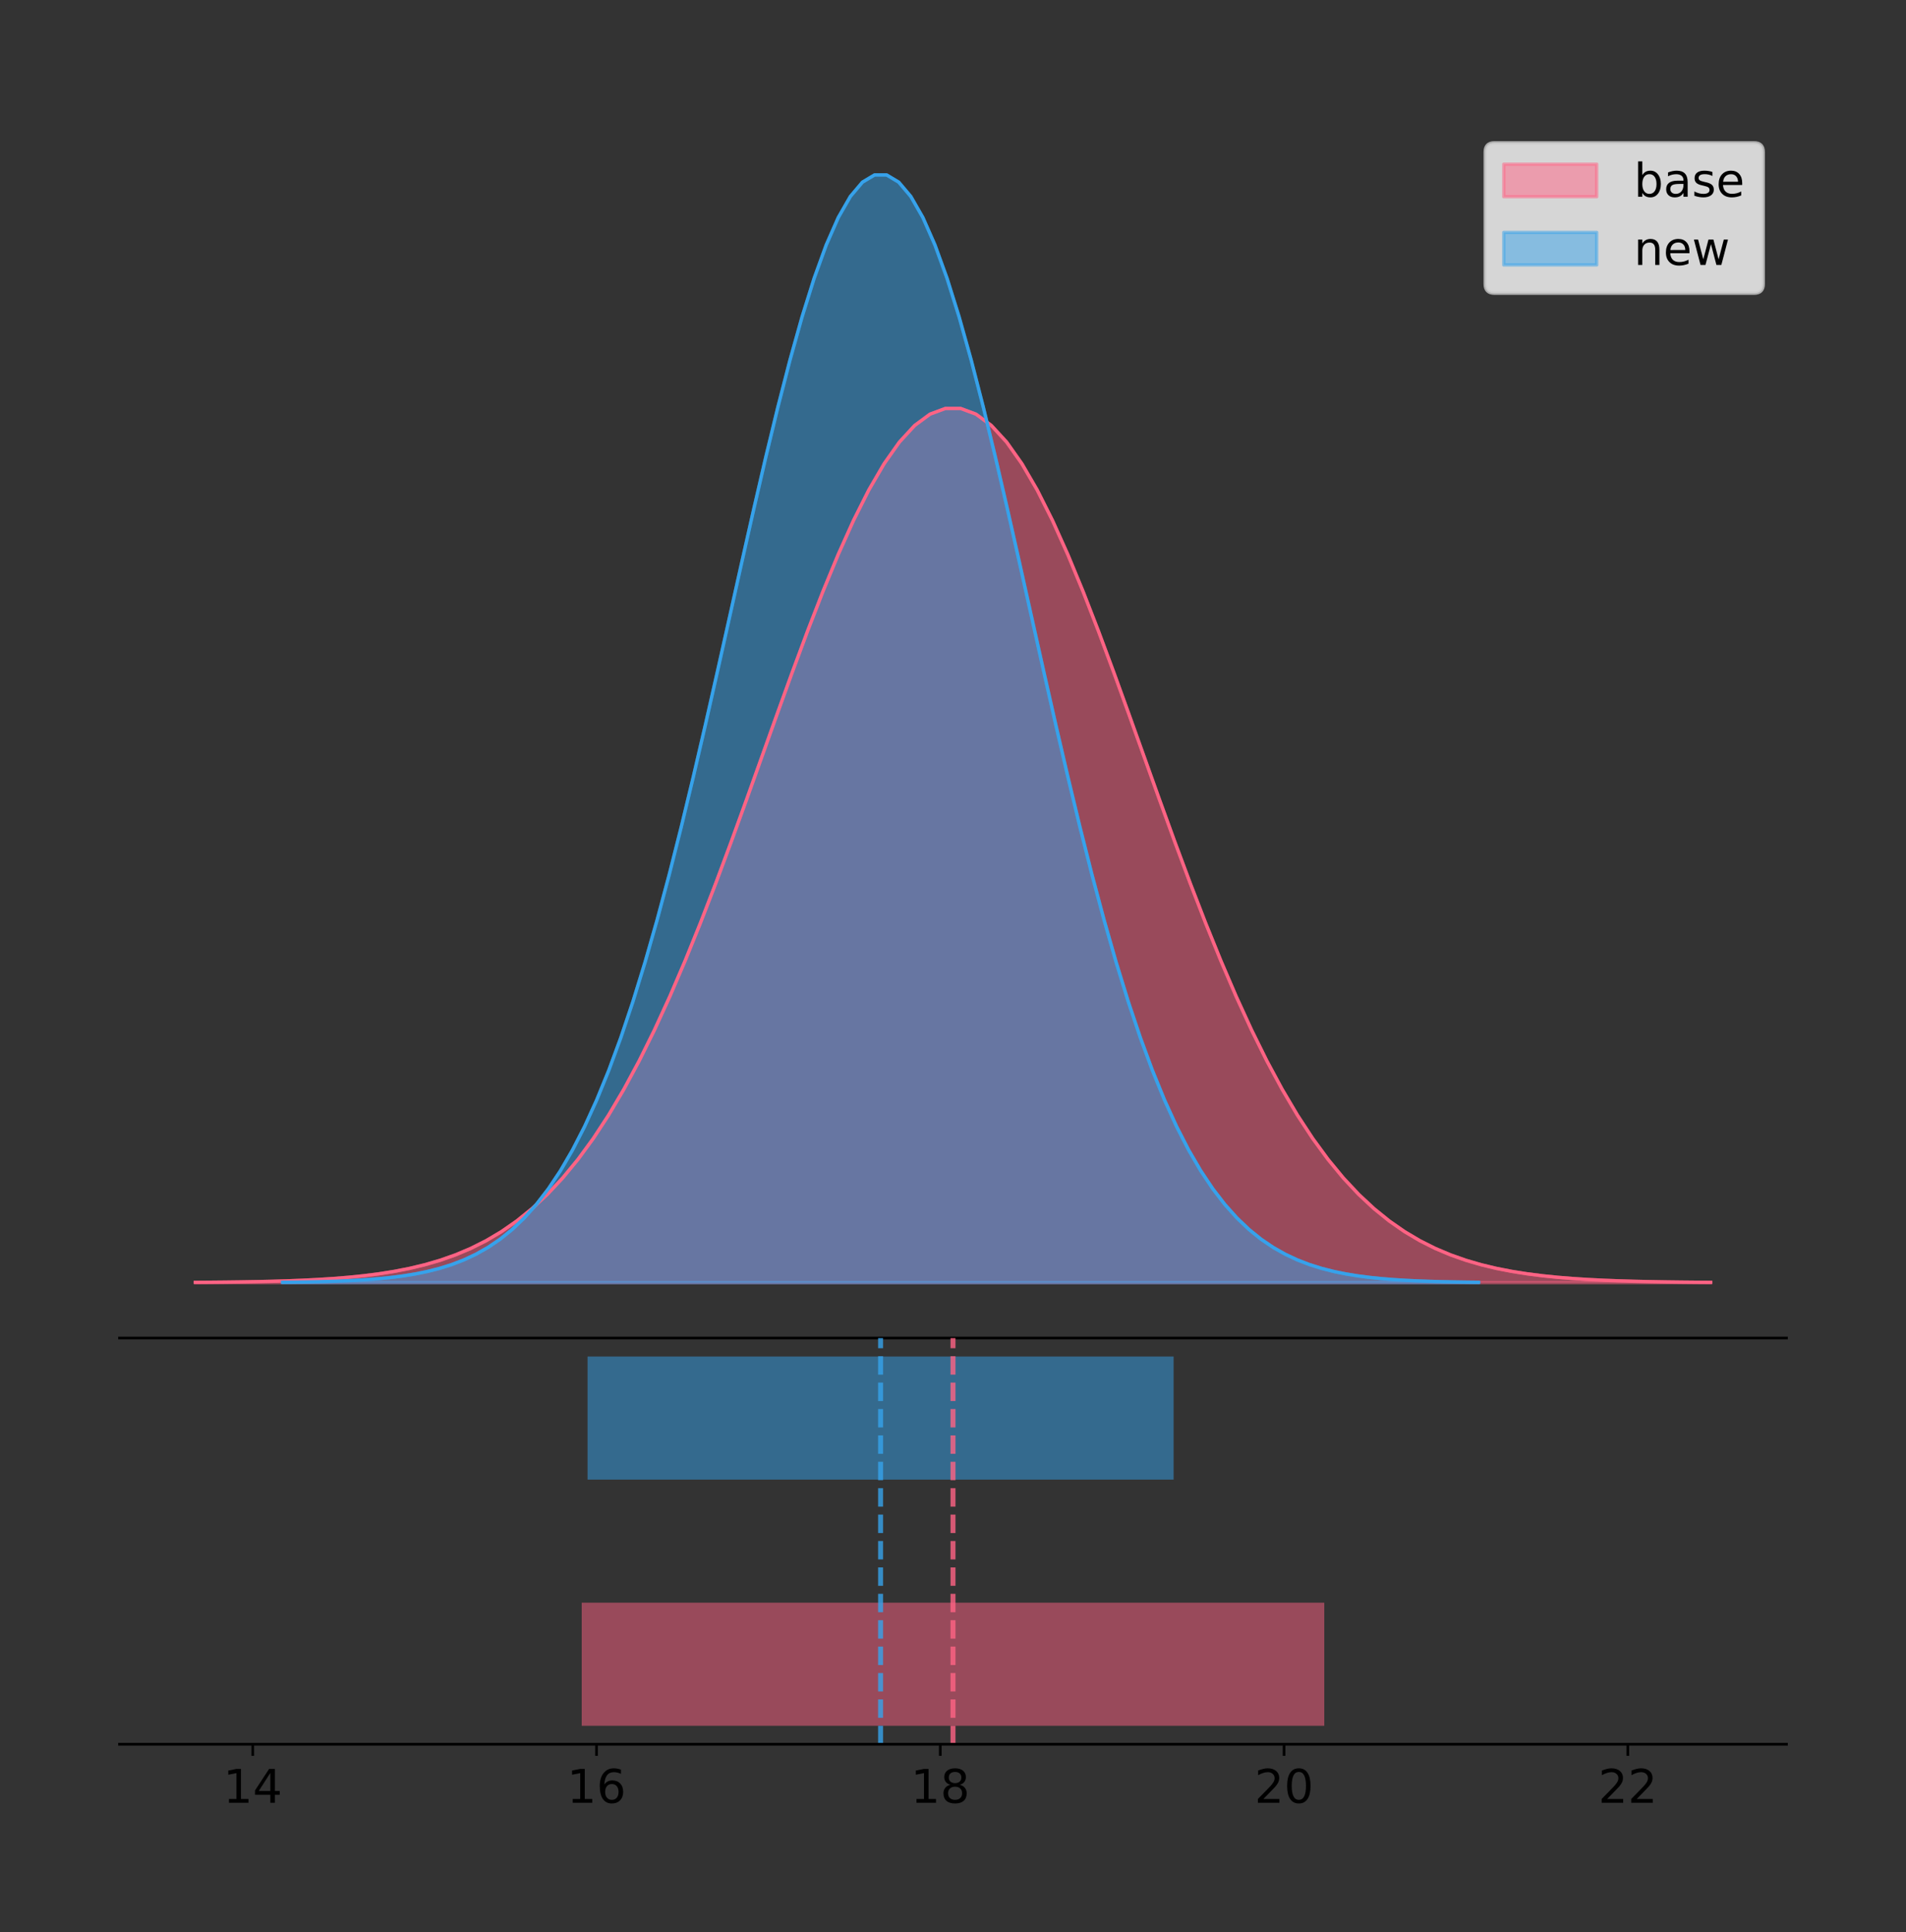 <?xml version="1.0" encoding="utf-8" standalone="no"?>
<!DOCTYPE svg PUBLIC "-//W3C//DTD SVG 1.1//EN"
  "http://www.w3.org/Graphics/SVG/1.1/DTD/svg11.dtd">
<!-- Created with matplotlib (https://matplotlib.org/) -->
<svg height="581.789pt" version="1.1" viewBox="0 0 574.2 581.789" width="574.2pt" xmlns="http://www.w3.org/2000/svg" xmlns:xlink="http://www.w3.org/1999/xlink">
 <rect x="0" y="0" width="574.2" height="581.789" fill="#333333" stroke="none"/>
 <defs>
  <style type="text/css">
*{stroke-linecap:butt;stroke-linejoin:round;}
  </style>
 </defs>
 <g id="figure_1">
  <g id="patch_1">
   <path d="M 0 581.789 
L 574.2 581.789 
L 574.2 0 
L 0 0 
z
" style="fill:none;"/>
  </g>
  <g id="axes_1">
   <g id="patch_2">
    <path d="M 36 402.93 
L 538.2 402.93 
L 538.2 36 
L 36 36 
z
" style="fill:none;"/>
   </g>
   <g id="PolyCollection_1">
    <defs>
     <path d="M 58.827 -195.538 
L 58.827 -195.626 
L 63.439 -195.66 
L 68.05 -195.705 
L 72.662 -195.764 
L 77.274 -195.844 
L 81.885 -195.948 
L 86.497 -196.085 
L 91.108 -196.262 
L 95.72 -196.49 
L 100.331 -196.782 
L 104.943 -197.154 
L 109.555 -197.622 
L 114.166 -198.209 
L 118.778 -198.939 
L 123.389 -199.841 
L 128.001 -200.946 
L 132.612 -202.29 
L 137.224 -203.914 
L 141.836 -205.86 
L 146.447 -208.176 
L 151.059 -210.911 
L 155.67 -214.116 
L 160.282 -217.843 
L 164.893 -222.143 
L 169.505 -227.067 
L 174.117 -232.658 
L 178.728 -238.955 
L 183.34 -245.991 
L 187.951 -253.786 
L 192.563 -262.347 
L 197.174 -271.668 
L 201.786 -281.724 
L 206.398 -292.473 
L 211.009 -303.854 
L 215.621 -315.783 
L 220.232 -328.157 
L 224.844 -340.853 
L 229.455 -353.727 
L 234.067 -366.621 
L 238.679 -379.362 
L 243.29 -391.766 
L 247.902 -403.644 
L 252.513 -414.805 
L 257.125 -425.06 
L 261.736 -434.231 
L 266.348 -442.153 
L 270.96 -448.679 
L 275.571 -453.687 
L 280.183 -457.081 
L 284.794 -458.794 
L 289.406 -458.794 
L 294.017 -457.081 
L 298.629 -453.687 
L 303.24 -448.679 
L 307.852 -442.153 
L 312.464 -434.231 
L 317.075 -425.06 
L 321.687 -414.805 
L 326.298 -403.644 
L 330.91 -391.766 
L 335.521 -379.362 
L 340.133 -366.621 
L 344.745 -353.727 
L 349.356 -340.853 
L 353.968 -328.157 
L 358.579 -315.783 
L 363.191 -303.854 
L 367.802 -292.473 
L 372.414 -281.724 
L 377.026 -271.668 
L 381.637 -262.347 
L 386.249 -253.786 
L 390.86 -245.991 
L 395.472 -238.955 
L 400.083 -232.658 
L 404.695 -227.067 
L 409.307 -222.143 
L 413.918 -217.843 
L 418.53 -214.116 
L 423.141 -210.911 
L 427.753 -208.176 
L 432.364 -205.86 
L 436.976 -203.914 
L 441.588 -202.29 
L 446.199 -200.946 
L 450.811 -199.841 
L 455.422 -198.939 
L 460.034 -198.209 
L 464.645 -197.622 
L 469.257 -197.154 
L 473.869 -196.782 
L 478.48 -196.49 
L 483.092 -196.262 
L 487.703 -196.085 
L 492.315 -195.948 
L 496.926 -195.844 
L 501.538 -195.764 
L 506.15 -195.705 
L 510.761 -195.66 
L 515.373 -195.626 
L 515.373 -195.538 
L 515.373 -195.538 
L 510.761 -195.538 
L 506.15 -195.538 
L 501.538 -195.538 
L 496.926 -195.538 
L 492.315 -195.538 
L 487.703 -195.538 
L 483.092 -195.538 
L 478.48 -195.538 
L 473.869 -195.538 
L 469.257 -195.538 
L 464.645 -195.538 
L 460.034 -195.538 
L 455.422 -195.538 
L 450.811 -195.538 
L 446.199 -195.538 
L 441.588 -195.538 
L 436.976 -195.538 
L 432.364 -195.538 
L 427.753 -195.538 
L 423.141 -195.538 
L 418.53 -195.538 
L 413.918 -195.538 
L 409.307 -195.538 
L 404.695 -195.538 
L 400.083 -195.538 
L 395.472 -195.538 
L 390.86 -195.538 
L 386.249 -195.538 
L 381.637 -195.538 
L 377.026 -195.538 
L 372.414 -195.538 
L 367.802 -195.538 
L 363.191 -195.538 
L 358.579 -195.538 
L 353.968 -195.538 
L 349.356 -195.538 
L 344.745 -195.538 
L 340.133 -195.538 
L 335.521 -195.538 
L 330.91 -195.538 
L 326.298 -195.538 
L 321.687 -195.538 
L 317.075 -195.538 
L 312.464 -195.538 
L 307.852 -195.538 
L 303.24 -195.538 
L 298.629 -195.538 
L 294.017 -195.538 
L 289.406 -195.538 
L 284.794 -195.538 
L 280.183 -195.538 
L 275.571 -195.538 
L 270.96 -195.538 
L 266.348 -195.538 
L 261.736 -195.538 
L 257.125 -195.538 
L 252.513 -195.538 
L 247.902 -195.538 
L 243.29 -195.538 
L 238.679 -195.538 
L 234.067 -195.538 
L 229.455 -195.538 
L 224.844 -195.538 
L 220.232 -195.538 
L 215.621 -195.538 
L 211.009 -195.538 
L 206.398 -195.538 
L 201.786 -195.538 
L 197.174 -195.538 
L 192.563 -195.538 
L 187.951 -195.538 
L 183.34 -195.538 
L 178.728 -195.538 
L 174.117 -195.538 
L 169.505 -195.538 
L 164.893 -195.538 
L 160.282 -195.538 
L 155.67 -195.538 
L 151.059 -195.538 
L 146.447 -195.538 
L 141.836 -195.538 
L 137.224 -195.538 
L 132.612 -195.538 
L 128.001 -195.538 
L 123.389 -195.538 
L 118.778 -195.538 
L 114.166 -195.538 
L 109.555 -195.538 
L 104.943 -195.538 
L 100.331 -195.538 
L 95.72 -195.538 
L 91.108 -195.538 
L 86.497 -195.538 
L 81.885 -195.538 
L 77.274 -195.538 
L 72.662 -195.538 
L 68.05 -195.538 
L 63.439 -195.538 
L 58.827 -195.538 
z
" id="m085e08525e" style="stroke:#ff6384;stroke-opacity:0.5;"/>
    </defs>
    <g clip-path="url(#p745ea83549)">
     <use style="fill:#ff6384;fill-opacity:0.5;stroke:#ff6384;stroke-opacity:0.5;" x="0" xlink:href="#m085e08525e" y="581.789"/>
    </g>
   </g>
   <g id="PolyCollection_2">
    <defs>
     <path d="M 85.131 -195.538 
L 85.131 -195.65 
L 88.771 -195.692 
L 92.41 -195.749 
L 96.05 -195.825 
L 99.689 -195.925 
L 103.328 -196.058 
L 106.968 -196.23 
L 110.607 -196.455 
L 114.247 -196.744 
L 117.886 -197.115 
L 121.526 -197.585 
L 125.165 -198.179 
L 128.805 -198.923 
L 132.444 -199.848 
L 136.084 -200.99 
L 139.723 -202.39 
L 143.362 -204.093 
L 147.002 -206.151 
L 150.641 -208.617 
L 154.281 -211.552 
L 157.92 -215.017 
L 161.56 -219.078 
L 165.199 -223.801 
L 168.839 -229.25 
L 172.478 -235.488 
L 176.118 -242.572 
L 179.757 -250.552 
L 183.397 -259.468 
L 187.036 -269.344 
L 190.675 -280.192 
L 194.315 -292.002 
L 197.954 -304.744 
L 201.594 -318.365 
L 205.233 -332.786 
L 208.873 -347.901 
L 212.512 -363.58 
L 216.152 -379.667 
L 219.791 -395.98 
L 223.431 -412.318 
L 227.07 -428.462 
L 230.709 -444.18 
L 234.349 -459.23 
L 237.988 -473.372 
L 241.628 -486.366 
L 245.267 -497.987 
L 248.907 -508.025 
L 252.546 -516.294 
L 256.186 -522.64 
L 259.825 -526.94 
L 263.465 -529.111 
L 267.104 -529.111 
L 270.744 -526.94 
L 274.383 -522.64 
L 278.022 -516.294 
L 281.662 -508.025 
L 285.301 -497.987 
L 288.941 -486.366 
L 292.58 -473.372 
L 296.22 -459.23 
L 299.859 -444.18 
L 303.499 -428.462 
L 307.138 -412.318 
L 310.778 -395.98 
L 314.417 -379.667 
L 318.056 -363.58 
L 321.696 -347.901 
L 325.335 -332.786 
L 328.975 -318.365 
L 332.614 -304.744 
L 336.254 -292.002 
L 339.893 -280.192 
L 343.533 -269.344 
L 347.172 -259.468 
L 350.812 -250.552 
L 354.451 -242.572 
L 358.09 -235.488 
L 361.73 -229.25 
L 365.369 -223.801 
L 369.009 -219.078 
L 372.648 -215.017 
L 376.288 -211.552 
L 379.927 -208.617 
L 383.567 -206.151 
L 387.206 -204.093 
L 390.846 -202.39 
L 394.485 -200.99 
L 398.125 -199.848 
L 401.764 -198.923 
L 405.403 -198.179 
L 409.043 -197.585 
L 412.682 -197.115 
L 416.322 -196.744 
L 419.961 -196.455 
L 423.601 -196.23 
L 427.24 -196.058 
L 430.88 -195.925 
L 434.519 -195.825 
L 438.159 -195.749 
L 441.798 -195.692 
L 445.437 -195.65 
L 445.437 -195.538 
L 445.437 -195.538 
L 441.798 -195.538 
L 438.159 -195.538 
L 434.519 -195.538 
L 430.88 -195.538 
L 427.24 -195.538 
L 423.601 -195.538 
L 419.961 -195.538 
L 416.322 -195.538 
L 412.682 -195.538 
L 409.043 -195.538 
L 405.403 -195.538 
L 401.764 -195.538 
L 398.125 -195.538 
L 394.485 -195.538 
L 390.846 -195.538 
L 387.206 -195.538 
L 383.567 -195.538 
L 379.927 -195.538 
L 376.288 -195.538 
L 372.648 -195.538 
L 369.009 -195.538 
L 365.369 -195.538 
L 361.73 -195.538 
L 358.09 -195.538 
L 354.451 -195.538 
L 350.812 -195.538 
L 347.172 -195.538 
L 343.533 -195.538 
L 339.893 -195.538 
L 336.254 -195.538 
L 332.614 -195.538 
L 328.975 -195.538 
L 325.335 -195.538 
L 321.696 -195.538 
L 318.056 -195.538 
L 314.417 -195.538 
L 310.778 -195.538 
L 307.138 -195.538 
L 303.499 -195.538 
L 299.859 -195.538 
L 296.22 -195.538 
L 292.58 -195.538 
L 288.941 -195.538 
L 285.301 -195.538 
L 281.662 -195.538 
L 278.022 -195.538 
L 274.383 -195.538 
L 270.744 -195.538 
L 267.104 -195.538 
L 263.465 -195.538 
L 259.825 -195.538 
L 256.186 -195.538 
L 252.546 -195.538 
L 248.907 -195.538 
L 245.267 -195.538 
L 241.628 -195.538 
L 237.988 -195.538 
L 234.349 -195.538 
L 230.709 -195.538 
L 227.07 -195.538 
L 223.431 -195.538 
L 219.791 -195.538 
L 216.152 -195.538 
L 212.512 -195.538 
L 208.873 -195.538 
L 205.233 -195.538 
L 201.594 -195.538 
L 197.954 -195.538 
L 194.315 -195.538 
L 190.675 -195.538 
L 187.036 -195.538 
L 183.397 -195.538 
L 179.757 -195.538 
L 176.118 -195.538 
L 172.478 -195.538 
L 168.839 -195.538 
L 165.199 -195.538 
L 161.56 -195.538 
L 157.92 -195.538 
L 154.281 -195.538 
L 150.641 -195.538 
L 147.002 -195.538 
L 143.362 -195.538 
L 139.723 -195.538 
L 136.084 -195.538 
L 132.444 -195.538 
L 128.805 -195.538 
L 125.165 -195.538 
L 121.526 -195.538 
L 117.886 -195.538 
L 114.247 -195.538 
L 110.607 -195.538 
L 106.968 -195.538 
L 103.328 -195.538 
L 99.689 -195.538 
L 96.05 -195.538 
L 92.41 -195.538 
L 88.771 -195.538 
L 85.131 -195.538 
z
" id="m1b20193bee" style="stroke:#36a2eb;stroke-opacity:0.5;"/>
    </defs>
    <g clip-path="url(#p745ea83549)">
     <use style="fill:#36a2eb;fill-opacity:0.5;stroke:#36a2eb;stroke-opacity:0.5;" x="0" xlink:href="#m1b20193bee" y="581.789"/>
    </g>
   </g>
   <g id="line2d_1">
    <path clip-path="url(#p745ea83549)" d="M 58.827 386.163 
L 63.439 386.13 
L 68.05 386.085 
L 72.662 386.025 
L 77.274 385.946 
L 81.885 385.841 
L 86.497 385.705 
L 91.108 385.528 
L 95.72 385.299 
L 100.331 385.007 
L 104.943 384.636 
L 109.555 384.167 
L 114.166 383.58 
L 118.778 382.85 
L 123.389 381.949 
L 128.001 380.844 
L 132.612 379.499 
L 137.224 377.876 
L 141.836 375.929 
L 146.447 373.613 
L 151.059 370.879 
L 155.67 367.674 
L 160.282 363.946 
L 164.893 359.646 
L 169.505 354.723 
L 174.117 349.132 
L 178.728 342.834 
L 183.34 335.798 
L 187.951 328.003 
L 192.563 319.442 
L 197.174 310.122 
L 201.786 300.065 
L 206.398 289.316 
L 211.009 277.935 
L 215.621 266.006 
L 220.232 253.632 
L 224.844 240.937 
L 229.455 228.062 
L 234.067 215.168 
L 238.679 202.427 
L 243.29 190.023 
L 247.902 178.145 
L 252.513 166.985 
L 257.125 156.73 
L 261.736 147.558 
L 266.348 139.637 
L 270.96 133.11 
L 275.571 128.102 
L 280.183 124.709 
L 284.794 122.995 
L 289.406 122.995 
L 294.017 124.709 
L 298.629 128.102 
L 303.24 133.11 
L 307.852 139.637 
L 312.464 147.558 
L 317.075 156.73 
L 321.687 166.985 
L 326.298 178.145 
L 330.91 190.023 
L 335.521 202.427 
L 340.133 215.168 
L 344.745 228.062 
L 349.356 240.937 
L 353.968 253.632 
L 358.579 266.006 
L 363.191 277.935 
L 367.802 289.316 
L 372.414 300.065 
L 377.026 310.122 
L 381.637 319.442 
L 386.249 328.003 
L 390.86 335.798 
L 395.472 342.834 
L 400.083 349.132 
L 404.695 354.723 
L 409.307 359.646 
L 413.918 363.946 
L 418.53 367.674 
L 423.141 370.879 
L 427.753 373.613 
L 432.364 375.929 
L 436.976 377.876 
L 441.588 379.499 
L 446.199 380.844 
L 450.811 381.949 
L 455.422 382.85 
L 460.034 383.58 
L 464.645 384.167 
L 469.257 384.636 
L 473.869 385.007 
L 478.48 385.299 
L 483.092 385.528 
L 487.703 385.705 
L 492.315 385.841 
L 496.926 385.946 
L 501.538 386.025 
L 506.15 386.085 
L 510.761 386.13 
L 515.373 386.163 
" style="fill:none;stroke:#ff6384;stroke-linecap:square;"/>
   </g>
   <g id="line2d_2">
    <path clip-path="url(#p745ea83549)" d="M 85.131 386.139 
L 88.771 386.097 
L 92.41 386.04 
L 96.05 385.965 
L 99.689 385.864 
L 103.328 385.732 
L 106.968 385.559 
L 110.607 385.334 
L 114.247 385.045 
L 117.886 384.675 
L 121.526 384.204 
L 125.165 383.61 
L 128.805 382.867 
L 132.444 381.941 
L 136.084 380.799 
L 139.723 379.399 
L 143.362 377.696 
L 147.002 375.639 
L 150.641 373.172 
L 154.281 370.238 
L 157.92 366.772 
L 161.56 362.711 
L 165.199 357.989 
L 168.839 352.539 
L 172.478 346.301 
L 176.118 339.217 
L 179.757 331.237 
L 183.397 322.322 
L 187.036 312.445 
L 190.675 301.597 
L 194.315 289.787 
L 197.954 277.045 
L 201.594 263.424 
L 205.233 249.004 
L 208.873 233.888 
L 212.512 218.209 
L 216.152 202.123 
L 219.791 185.809 
L 223.431 169.471 
L 227.07 153.327 
L 230.709 137.61 
L 234.349 122.559 
L 237.988 108.418 
L 241.628 95.423 
L 245.267 83.803 
L 248.907 73.765 
L 252.546 65.495 
L 256.186 59.15 
L 259.825 54.85 
L 263.465 52.679 
L 267.104 52.679 
L 270.744 54.85 
L 274.383 59.15 
L 278.022 65.495 
L 281.662 73.765 
L 285.301 83.803 
L 288.941 95.423 
L 292.58 108.418 
L 296.22 122.559 
L 299.859 137.61 
L 303.499 153.327 
L 307.138 169.471 
L 310.778 185.809 
L 314.417 202.123 
L 318.056 218.209 
L 321.696 233.888 
L 325.335 249.004 
L 328.975 263.424 
L 332.614 277.045 
L 336.254 289.787 
L 339.893 301.597 
L 343.533 312.445 
L 347.172 322.322 
L 350.812 331.237 
L 354.451 339.217 
L 358.09 346.301 
L 361.73 352.539 
L 365.369 357.989 
L 369.009 362.711 
L 372.648 366.772 
L 376.288 370.238 
L 379.927 373.172 
L 383.567 375.639 
L 387.206 377.696 
L 390.846 379.399 
L 394.485 380.799 
L 398.125 381.941 
L 401.764 382.867 
L 405.403 383.61 
L 409.043 384.204 
L 412.682 384.675 
L 416.322 385.045 
L 419.961 385.334 
L 423.601 385.559 
L 427.24 385.732 
L 430.88 385.864 
L 434.519 385.965 
L 438.159 386.04 
L 441.798 386.097 
L 445.437 386.139 
" style="fill:none;stroke:#36a2eb;stroke-linecap:square;"/>
   </g>
   <g id="patch_3">
    <path d="M 36 402.93 
L 538.2 402.93 
" style="fill:none;stroke:#000000;stroke-linecap:square;stroke-linejoin:miter;stroke-width:0.8;"/>
   </g>
   <g id="legend_1">
    <g id="patch_4">
     <path d="M 450.225 88.299 
L 528.4 88.299 
Q 531.2 88.299 531.2 85.499 
L 531.2 45.8 
Q 531.2 43 528.4 43 
L 450.225 43 
Q 447.425 43 447.425 45.8 
L 447.425 85.499 
Q 447.425 88.299 450.225 88.299 
z
" style="fill:#ffffff;opacity:0.8;stroke:#cccccc;stroke-linejoin:miter;"/>
    </g>
    <g id="patch_5">
     <path d="M 453.025 59.238 
L 481.025 59.238 
L 481.025 49.438 
L 453.025 49.438 
z
" style="fill:#ff6384;opacity:0.5;stroke:#ff6384;stroke-linejoin:miter;"/>
    </g>
    <g id="text_1">
     <!-- base -->
     <defs>
      <path d="M 48.688 27.297 
Q 48.688 37.203 44.609 42.844 
Q 40.531 48.484 33.406 48.484 
Q 26.266 48.484 22.188 42.844 
Q 18.109 37.203 18.109 27.297 
Q 18.109 17.391 22.188 11.75 
Q 26.266 6.109 33.406 6.109 
Q 40.531 6.109 44.609 11.75 
Q 48.688 17.391 48.688 27.297 
z
M 18.109 46.391 
Q 20.953 51.266 25.266 53.625 
Q 29.594 56 35.594 56 
Q 45.562 56 51.781 48.094 
Q 58.016 40.188 58.016 27.297 
Q 58.016 14.406 51.781 6.484 
Q 45.562 -1.422 35.594 -1.422 
Q 29.594 -1.422 25.266 0.953 
Q 20.953 3.328 18.109 8.203 
L 18.109 0 
L 9.078 0 
L 9.078 75.984 
L 18.109 75.984 
z
" id="DejaVuSans-98"/>
      <path d="M 34.281 27.484 
Q 23.391 27.484 19.188 25 
Q 14.984 22.516 14.984 16.5 
Q 14.984 11.719 18.141 8.906 
Q 21.297 6.109 26.703 6.109 
Q 34.188 6.109 38.703 11.406 
Q 43.219 16.703 43.219 25.484 
L 43.219 27.484 
z
M 52.203 31.203 
L 52.203 0 
L 43.219 0 
L 43.219 8.297 
Q 40.141 3.328 35.547 0.953 
Q 30.953 -1.422 24.312 -1.422 
Q 15.922 -1.422 10.953 3.297 
Q 6 8.016 6 15.922 
Q 6 25.141 12.172 29.828 
Q 18.359 34.516 30.609 34.516 
L 43.219 34.516 
L 43.219 35.406 
Q 43.219 41.609 39.141 45 
Q 35.062 48.391 27.688 48.391 
Q 23 48.391 18.547 47.266 
Q 14.109 46.141 10.016 43.891 
L 10.016 52.203 
Q 14.938 54.109 19.578 55.047 
Q 24.219 56 28.609 56 
Q 40.484 56 46.344 49.844 
Q 52.203 43.703 52.203 31.203 
z
" id="DejaVuSans-97"/>
      <path d="M 44.281 53.078 
L 44.281 44.578 
Q 40.484 46.531 36.375 47.5 
Q 32.281 48.484 27.875 48.484 
Q 21.188 48.484 17.844 46.438 
Q 14.5 44.391 14.5 40.281 
Q 14.5 37.156 16.891 35.375 
Q 19.281 33.594 26.516 31.984 
L 29.594 31.297 
Q 39.156 29.25 43.188 25.516 
Q 47.219 21.781 47.219 15.094 
Q 47.219 7.469 41.188 3.016 
Q 35.156 -1.422 24.609 -1.422 
Q 20.219 -1.422 15.453 -0.562 
Q 10.688 0.297 5.422 2 
L 5.422 11.281 
Q 10.406 8.688 15.234 7.391 
Q 20.062 6.109 24.812 6.109 
Q 31.156 6.109 34.562 8.281 
Q 37.984 10.453 37.984 14.406 
Q 37.984 18.062 35.516 20.016 
Q 33.062 21.969 24.703 23.781 
L 21.578 24.516 
Q 13.234 26.266 9.516 29.906 
Q 5.812 33.547 5.812 39.891 
Q 5.812 47.609 11.281 51.797 
Q 16.75 56 26.812 56 
Q 31.781 56 36.172 55.266 
Q 40.578 54.547 44.281 53.078 
z
" id="DejaVuSans-115"/>
      <path d="M 56.203 29.594 
L 56.203 25.203 
L 14.891 25.203 
Q 15.484 15.922 20.484 11.062 
Q 25.484 6.203 34.422 6.203 
Q 39.594 6.203 44.453 7.469 
Q 49.312 8.734 54.109 11.281 
L 54.109 2.781 
Q 49.266 0.734 44.188 -0.344 
Q 39.109 -1.422 33.891 -1.422 
Q 20.797 -1.422 13.156 6.188 
Q 5.516 13.812 5.516 26.812 
Q 5.516 40.234 12.766 48.109 
Q 20.016 56 32.328 56 
Q 43.359 56 49.781 48.891 
Q 56.203 41.797 56.203 29.594 
z
M 47.219 32.234 
Q 47.125 39.594 43.094 43.984 
Q 39.062 48.391 32.422 48.391 
Q 24.906 48.391 20.391 44.141 
Q 15.875 39.891 15.188 32.172 
z
" id="DejaVuSans-101"/>
     </defs>
     <g transform="translate(492.225 59.238)scale(0.14 -0.14)">
      <use xlink:href="#DejaVuSans-98"/>
      <use x="63.477" xlink:href="#DejaVuSans-97"/>
      <use x="124.756" xlink:href="#DejaVuSans-115"/>
      <use x="176.855" xlink:href="#DejaVuSans-101"/>
     </g>
    </g>
    <g id="patch_6">
     <path d="M 453.025 79.787 
L 481.025 79.787 
L 481.025 69.987 
L 453.025 69.987 
z
" style="fill:#36a2eb;opacity:0.5;stroke:#36a2eb;stroke-linejoin:miter;"/>
    </g>
    <g id="text_2">
     <!-- new -->
     <defs>
      <path d="M 54.891 33.016 
L 54.891 0 
L 45.906 0 
L 45.906 32.719 
Q 45.906 40.484 42.875 44.328 
Q 39.844 48.188 33.797 48.188 
Q 26.516 48.188 22.312 43.547 
Q 18.109 38.922 18.109 30.906 
L 18.109 0 
L 9.078 0 
L 9.078 54.688 
L 18.109 54.688 
L 18.109 46.188 
Q 21.344 51.125 25.703 53.562 
Q 30.078 56 35.797 56 
Q 45.219 56 50.047 50.172 
Q 54.891 44.344 54.891 33.016 
z
" id="DejaVuSans-110"/>
      <path d="M 4.203 54.688 
L 13.188 54.688 
L 24.422 12.016 
L 35.594 54.688 
L 46.188 54.688 
L 57.422 12.016 
L 68.609 54.688 
L 77.594 54.688 
L 63.281 0 
L 52.688 0 
L 40.922 44.828 
L 29.109 0 
L 18.5 0 
z
" id="DejaVuSans-119"/>
     </defs>
     <g transform="translate(492.225 79.787)scale(0.14 -0.14)">
      <use xlink:href="#DejaVuSans-110"/>
      <use x="63.379" xlink:href="#DejaVuSans-101"/>
      <use x="124.902" xlink:href="#DejaVuSans-119"/>
     </g>
    </g>
   </g>
  </g>
  <g id="axes_2">
   <g id="patch_7">
    <path d="M 36 525.24 
L 538.2 525.24 
L 538.2 402.93 
L 36 402.93 
z
" style="fill:none;"/>
   </g>
   <g id="patch_8">
    <path clip-path="url(#p42b6d2af2d)" d="M 175.246 519.68 
L 398.954 519.68 
L 398.954 482.617 
L 175.246 482.617 
z
" style="fill:#ff6384;opacity:0.5;"/>
   </g>
   <g id="patch_9">
    <path clip-path="url(#p42b6d2af2d)" d="M 177.009 445.553 
L 353.559 445.553 
L 353.559 408.49 
L 177.009 408.49 
z
" style="fill:#36a2eb;opacity:0.5;"/>
   </g>
   <g id="matplotlib.axis_1">
    <g id="xtick_1">
     <g id="line2d_3">
      <defs>
       <path d="M 0 0 
L 0 3.5 
" id="m3c236ea528" style="stroke:#000000;stroke-width:0.8;"/>
      </defs>
      <g>
       <use style="stroke:#000000;stroke-width:0.8;" x="76.146" xlink:href="#m3c236ea528" y="525.24"/>
      </g>
     </g>
     <g id="text_3">
      <!-- 14 -->
      <defs>
       <path d="M 12.406 8.297 
L 28.516 8.297 
L 28.516 63.922 
L 10.984 60.406 
L 10.984 69.391 
L 28.422 72.906 
L 38.281 72.906 
L 38.281 8.297 
L 54.391 8.297 
L 54.391 0 
L 12.406 0 
z
" id="DejaVuSans-49"/>
       <path d="M 37.797 64.312 
L 12.891 25.391 
L 37.797 25.391 
z
M 35.203 72.906 
L 47.609 72.906 
L 47.609 25.391 
L 58.016 25.391 
L 58.016 17.188 
L 47.609 17.188 
L 47.609 0 
L 37.797 0 
L 37.797 17.188 
L 4.891 17.188 
L 4.891 26.703 
z
" id="DejaVuSans-52"/>
      </defs>
      <g transform="translate(67.239 542.878)scale(0.14 -0.14)">
       <use xlink:href="#DejaVuSans-49"/>
       <use x="63.623" xlink:href="#DejaVuSans-52"/>
      </g>
     </g>
    </g>
    <g id="xtick_2">
     <g id="line2d_4">
      <g>
       <use style="stroke:#000000;stroke-width:0.8;" x="179.71" xlink:href="#m3c236ea528" y="525.24"/>
      </g>
     </g>
     <g id="text_4">
      <!-- 16 -->
      <defs>
       <path d="M 33.016 40.375 
Q 26.375 40.375 22.484 35.828 
Q 18.609 31.297 18.609 23.391 
Q 18.609 15.531 22.484 10.953 
Q 26.375 6.391 33.016 6.391 
Q 39.656 6.391 43.531 10.953 
Q 47.406 15.531 47.406 23.391 
Q 47.406 31.297 43.531 35.828 
Q 39.656 40.375 33.016 40.375 
z
M 52.594 71.297 
L 52.594 62.312 
Q 48.875 64.062 45.094 64.984 
Q 41.312 65.922 37.594 65.922 
Q 27.828 65.922 22.672 59.328 
Q 17.531 52.734 16.797 39.406 
Q 19.672 43.656 24.016 45.922 
Q 28.375 48.188 33.594 48.188 
Q 44.578 48.188 50.953 41.516 
Q 57.328 34.859 57.328 23.391 
Q 57.328 12.156 50.688 5.359 
Q 44.047 -1.422 33.016 -1.422 
Q 20.359 -1.422 13.672 8.266 
Q 6.984 17.969 6.984 36.375 
Q 6.984 53.656 15.188 63.938 
Q 23.391 74.219 37.203 74.219 
Q 40.922 74.219 44.703 73.484 
Q 48.484 72.75 52.594 71.297 
z
" id="DejaVuSans-54"/>
      </defs>
      <g transform="translate(170.802 542.878)scale(0.14 -0.14)">
       <use xlink:href="#DejaVuSans-49"/>
       <use x="63.623" xlink:href="#DejaVuSans-54"/>
      </g>
     </g>
    </g>
    <g id="xtick_3">
     <g id="line2d_5">
      <g>
       <use style="stroke:#000000;stroke-width:0.8;" x="283.273" xlink:href="#m3c236ea528" y="525.24"/>
      </g>
     </g>
     <g id="text_5">
      <!-- 18 -->
      <defs>
       <path d="M 31.781 34.625 
Q 24.75 34.625 20.719 30.859 
Q 16.703 27.094 16.703 20.516 
Q 16.703 13.922 20.719 10.156 
Q 24.75 6.391 31.781 6.391 
Q 38.812 6.391 42.859 10.172 
Q 46.922 13.969 46.922 20.516 
Q 46.922 27.094 42.891 30.859 
Q 38.875 34.625 31.781 34.625 
z
M 21.922 38.812 
Q 15.578 40.375 12.031 44.719 
Q 8.5 49.078 8.5 55.328 
Q 8.5 64.062 14.719 69.141 
Q 20.953 74.219 31.781 74.219 
Q 42.672 74.219 48.875 69.141 
Q 55.078 64.062 55.078 55.328 
Q 55.078 49.078 51.531 44.719 
Q 48 40.375 41.703 38.812 
Q 48.828 37.156 52.797 32.312 
Q 56.781 27.484 56.781 20.516 
Q 56.781 9.906 50.312 4.234 
Q 43.844 -1.422 31.781 -1.422 
Q 19.734 -1.422 13.25 4.234 
Q 6.781 9.906 6.781 20.516 
Q 6.781 27.484 10.781 32.312 
Q 14.797 37.156 21.922 38.812 
z
M 18.312 54.391 
Q 18.312 48.734 21.844 45.562 
Q 25.391 42.391 31.781 42.391 
Q 38.141 42.391 41.719 45.562 
Q 45.312 48.734 45.312 54.391 
Q 45.312 60.062 41.719 63.234 
Q 38.141 66.406 31.781 66.406 
Q 25.391 66.406 21.844 63.234 
Q 18.312 60.062 18.312 54.391 
z
" id="DejaVuSans-56"/>
      </defs>
      <g transform="translate(274.366 542.878)scale(0.14 -0.14)">
       <use xlink:href="#DejaVuSans-49"/>
       <use x="63.623" xlink:href="#DejaVuSans-56"/>
      </g>
     </g>
    </g>
    <g id="xtick_4">
     <g id="line2d_6">
      <g>
       <use style="stroke:#000000;stroke-width:0.8;" x="386.837" xlink:href="#m3c236ea528" y="525.24"/>
      </g>
     </g>
     <g id="text_6">
      <!-- 20 -->
      <defs>
       <path d="M 19.188 8.297 
L 53.609 8.297 
L 53.609 0 
L 7.328 0 
L 7.328 8.297 
Q 12.938 14.109 22.625 23.891 
Q 32.328 33.688 34.812 36.531 
Q 39.547 41.844 41.422 45.531 
Q 43.312 49.219 43.312 52.781 
Q 43.312 58.594 39.234 62.25 
Q 35.156 65.922 28.609 65.922 
Q 23.969 65.922 18.812 64.312 
Q 13.672 62.703 7.812 59.422 
L 7.812 69.391 
Q 13.766 71.781 18.938 73 
Q 24.125 74.219 28.422 74.219 
Q 39.75 74.219 46.484 68.547 
Q 53.219 62.891 53.219 53.422 
Q 53.219 48.922 51.531 44.891 
Q 49.859 40.875 45.406 35.406 
Q 44.188 33.984 37.641 27.219 
Q 31.109 20.453 19.188 8.297 
z
" id="DejaVuSans-50"/>
       <path d="M 31.781 66.406 
Q 24.172 66.406 20.328 58.906 
Q 16.5 51.422 16.5 36.375 
Q 16.5 21.391 20.328 13.891 
Q 24.172 6.391 31.781 6.391 
Q 39.453 6.391 43.281 13.891 
Q 47.125 21.391 47.125 36.375 
Q 47.125 51.422 43.281 58.906 
Q 39.453 66.406 31.781 66.406 
z
M 31.781 74.219 
Q 44.047 74.219 50.516 64.516 
Q 56.984 54.828 56.984 36.375 
Q 56.984 17.969 50.516 8.266 
Q 44.047 -1.422 31.781 -1.422 
Q 19.531 -1.422 13.062 8.266 
Q 6.594 17.969 6.594 36.375 
Q 6.594 54.828 13.062 64.516 
Q 19.531 74.219 31.781 74.219 
z
" id="DejaVuSans-48"/>
      </defs>
      <g transform="translate(377.929 542.878)scale(0.14 -0.14)">
       <use xlink:href="#DejaVuSans-50"/>
       <use x="63.623" xlink:href="#DejaVuSans-48"/>
      </g>
     </g>
    </g>
    <g id="xtick_5">
     <g id="line2d_7">
      <g>
       <use style="stroke:#000000;stroke-width:0.8;" x="490.401" xlink:href="#m3c236ea528" y="525.24"/>
      </g>
     </g>
     <g id="text_7">
      <!-- 22 -->
      <g transform="translate(481.493 542.878)scale(0.14 -0.14)">
       <use xlink:href="#DejaVuSans-50"/>
       <use x="63.623" xlink:href="#DejaVuSans-50"/>
      </g>
     </g>
    </g>
   </g>
   <g id="line2d_8">
    <path clip-path="url(#p42b6d2af2d)" d="M 287.1 525.24 
L 287.1 402.93 
" style="fill:none;stroke:#ff6384;stroke-dasharray:5.55,2.4;stroke-dashoffset:0;stroke-opacity:0.8;stroke-width:1.5;"/>
   </g>
   <g id="line2d_9">
    <path clip-path="url(#p42b6d2af2d)" d="M 265.284 525.24 
L 265.284 402.93 
" style="fill:none;stroke:#36a2eb;stroke-dasharray:5.55,2.4;stroke-dashoffset:0;stroke-opacity:0.8;stroke-width:1.5;"/>
   </g>
   <g id="patch_10">
    <path d="M 36 525.24 
L 538.2 525.24 
" style="fill:none;stroke:#000000;stroke-linecap:square;stroke-linejoin:miter;stroke-width:0.8;"/>
   </g>
  </g>
 </g>
 <defs>
  <clipPath id="p745ea83549">
   <rect height="366.93" width="502.2" x="36" y="36"/>
  </clipPath>
  <clipPath id="p42b6d2af2d">
   <rect height="122.31" width="502.2" x="36" y="402.93"/>
  </clipPath>
 </defs>
</svg>
